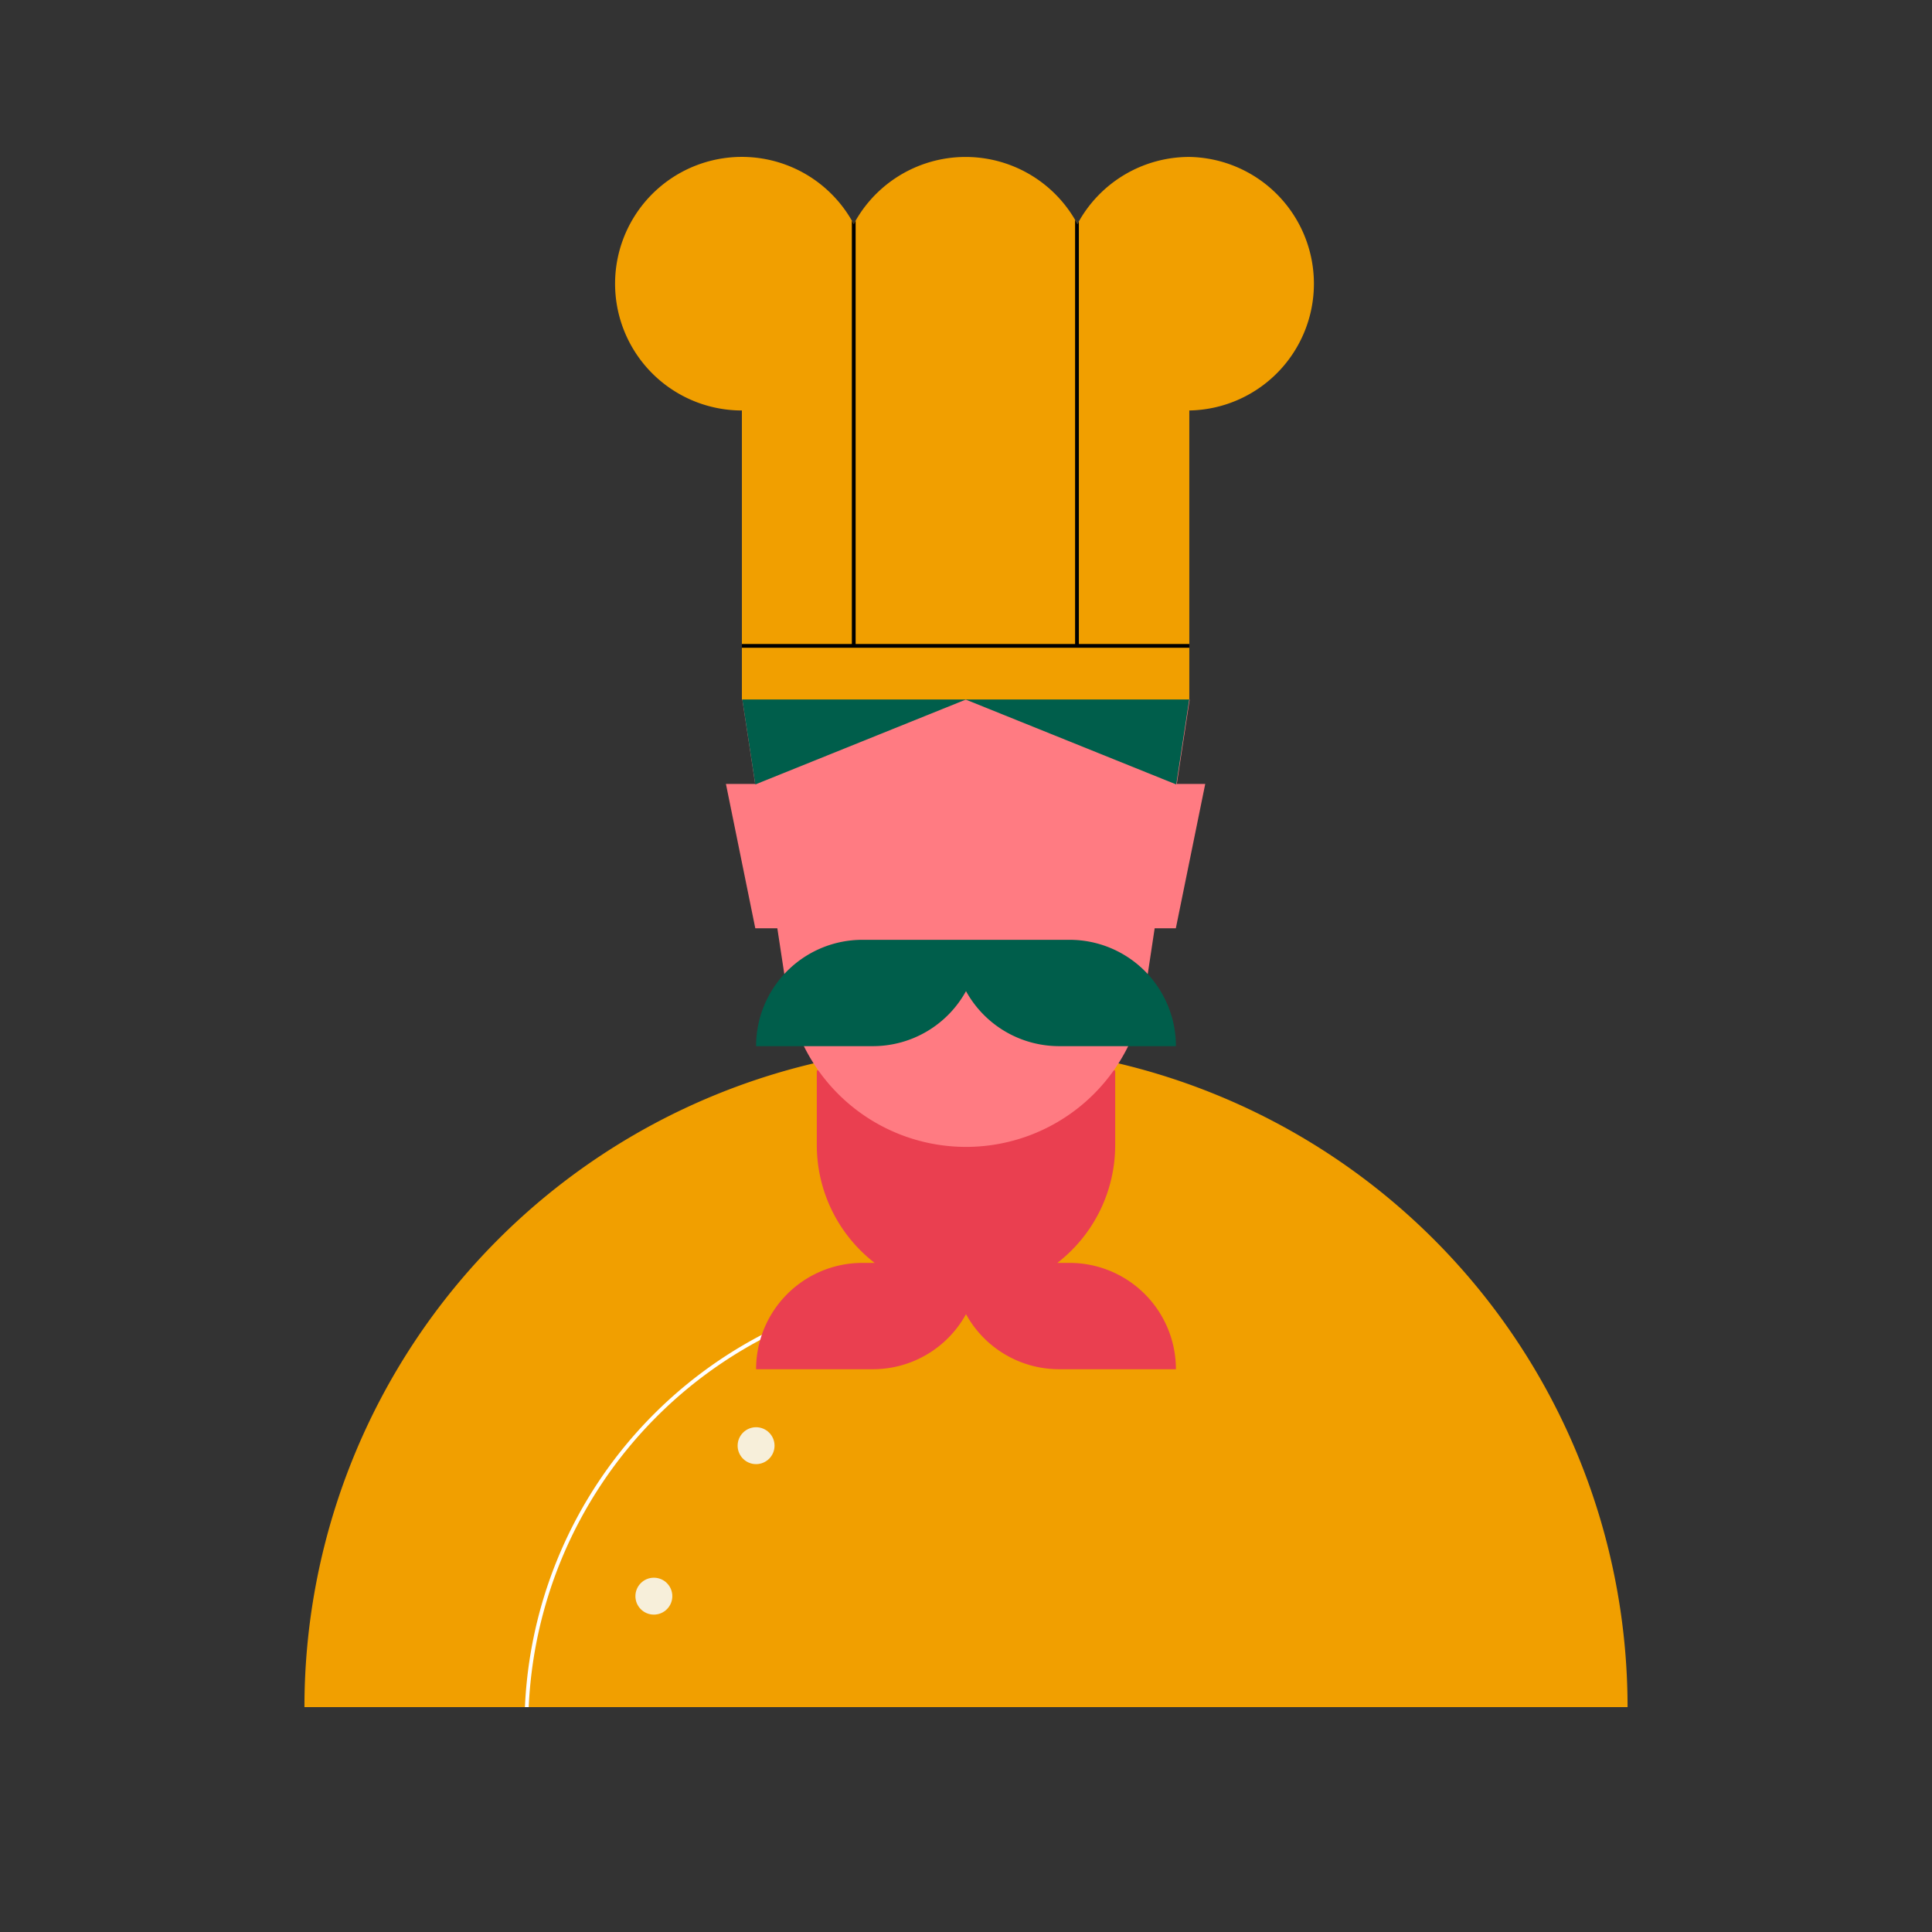 <svg xmlns="http://www.w3.org/2000/svg" width="256" height="256"><rect width="100%" height="100%" fill="#333333" stroke="none"/><svg xmlns="http://www.w3.org/2000/svg" width="256" height="256" viewBox="0 0 512 512"><defs><clipPath id="a"><path fill="none" d="M256 277.09A175.32 175.32 0 0 0 80.68 452.41h350.64A175.32 175.32 0 0 0 256 277.09Z"/></clipPath><clipPath id="b"><path fill="none" d="M315.18 41.59a33.6 33.6 0 0 0-29.65 17.78 33.6 33.6 0 0 0-59.28 0 33.6 33.6 0 1 0-29.64 49.41v76.59h118.57v-76.59a33.6 33.6 0 0 0 0-67.19Z"/></clipPath></defs><path fill="#f19f00" d="M256 277.09A175.32 175.32 0 0 0 80.68 452.41h350.64A175.32 175.32 0 0 0 256 277.09Z" class="colorf19f00 svgShape"/><g class="color000 svgShape" clip-path="url(#a)"><path fill="#fff" d="M140 457.43h-1a117.13 117.13 0 0 1 117-117v1a116.13 116.13 0 0 0-116 116Z" class="colorfff svgShape"/></g><path fill="#ea3f50" d="M283.45 334.68h-3.24a39.47 39.47 0 0 0 15.33-31.25v-19.75h-79.08v19.75a39.47 39.47 0 0 0 15.33 31.25h-3.24a28.18 28.18 0 0 0-28.18 28.18h30.94A28.16 28.16 0 0 0 256 348.27a28.16 28.16 0 0 0 24.69 14.59h30.94a28.18 28.18 0 0 0-28.18-28.18Z" class="colorea3f50 svgShape"/><circle cx="200.37" cy="383.12" r="4.89" fill="#f7efda" class="colorf7efda svgShape"/><circle cx="173.28" cy="423" r="4.89" fill="#f7efda" class="colorf7efda svgShape"/><path fill="#ff7b82" d="M319.4 207.75h-7.53l3.41-22.38H196.72l3.41 22.38h-7.75l7.78 38.25H206l2.63 17.26A47.93 47.93 0 0 0 256 303.94a47.93 47.93 0 0 0 47.39-40.69L306 246h5.61Z" class="colorff7b82 svgShape"/><path fill="#005e4b" d="m201.38 181.38-4.66 3.99 3.44 22.52 55.78-22.49 55.78 22.49 3.44-22.52-4.76-3.99H201.38zm82.07 67.68h-54.9a28.18 28.18 0 0 0-28.18 28.18h30.94A28.17 28.17 0 0 0 256 262.66a28.17 28.17 0 0 0 24.69 14.58h30.94a28.18 28.18 0 0 0-28.18-28.18Z" class="color005e4b svgShape"/><path fill="#f19f00" d="M315.18 41.59a33.6 33.6 0 0 0-29.65 17.78 33.6 33.6 0 0 0-59.28 0 33.6 33.6 0 1 0-29.64 49.41v76.59h118.57v-76.59a33.6 33.6 0 0 0 0-67.19Z" class="colorf19f00 svgShape"/><g fill="#000" class="colorfff svgShape" clip-path="url(#b)"><path d="M225.75 41.59h1v129.57h-1zm59.16 0h1v129.57h-1z" class="color000 svgShape"/><path d="M182.51 170.66h146.75v1H182.51z" class="color000 svgShape"/></g></svg></svg>